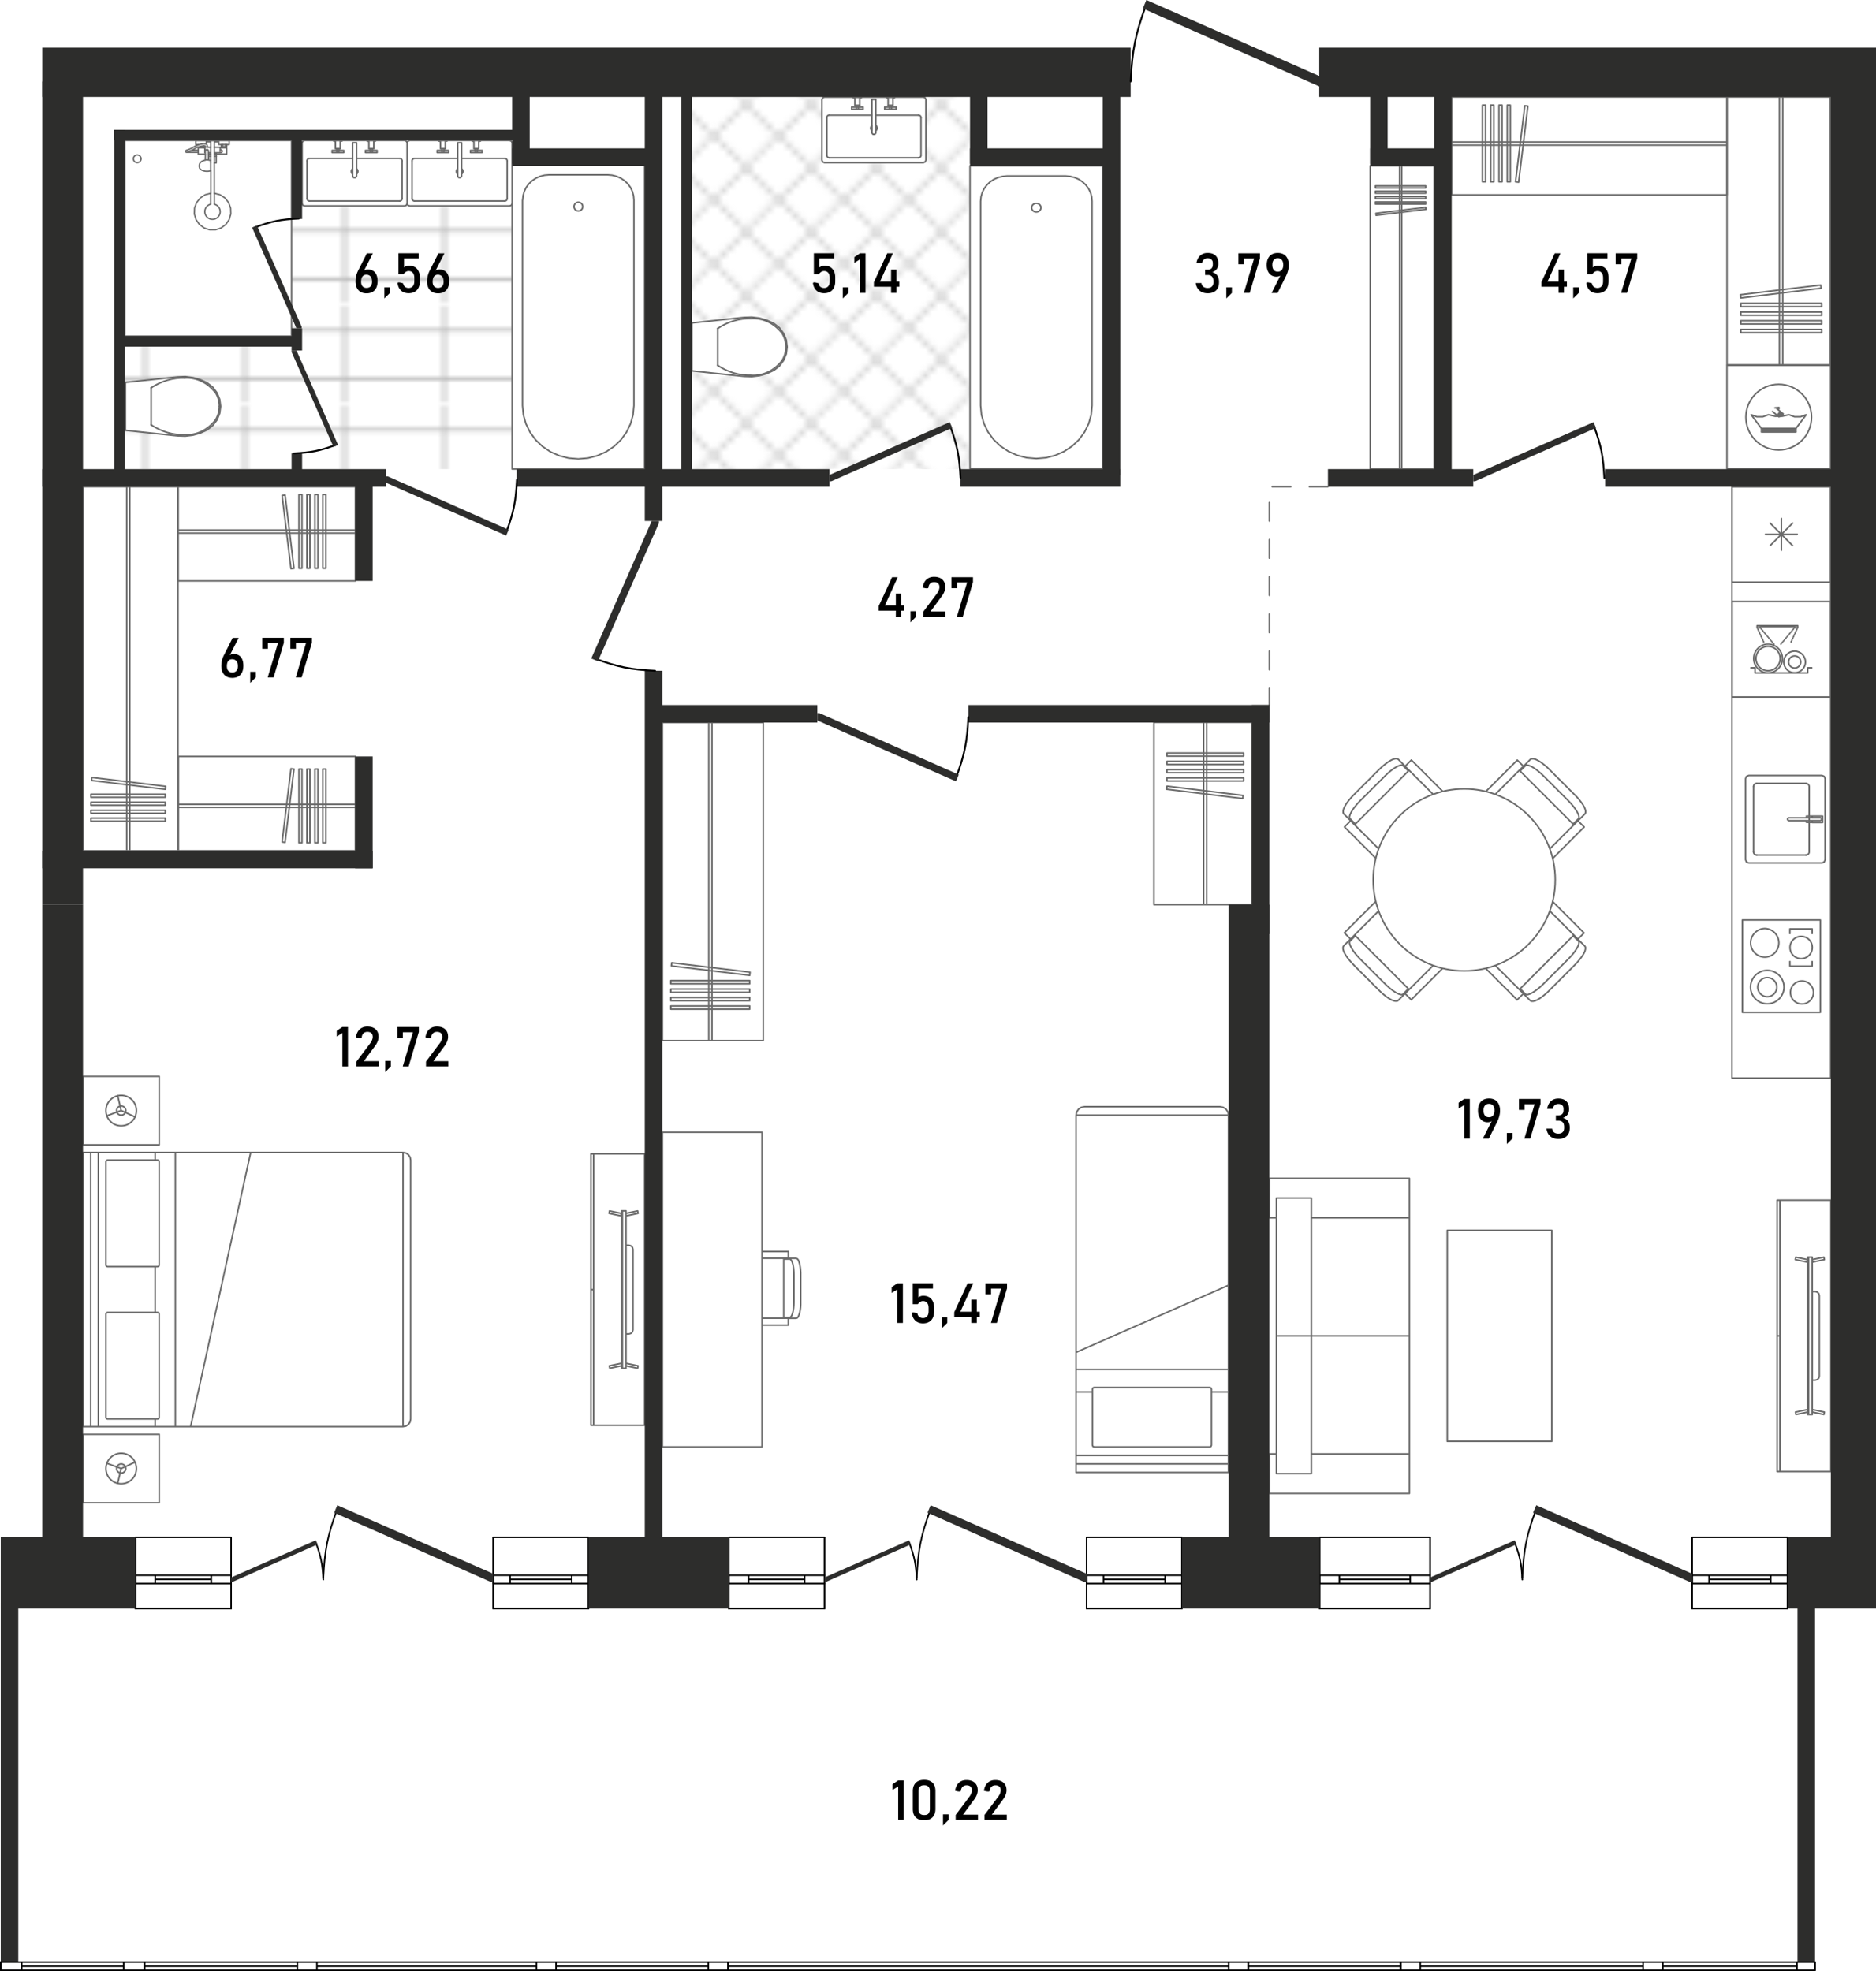 <svg xmlns="http://www.w3.org/2000/svg" viewBox="0 0 302.79 318.2"><defs><pattern id="_Новый_узор_2" width="22.92" height="23.17" x="0" y="0" patternTransform="matrix(.7 0 0 .67 -2906.79 -2587.68)" patternUnits="userSpaceOnUse"><g fill="none"><path d="M0 0h22.92v23.17H0z"/><path stroke="#b5b5b5" stroke-miterlimit="10" stroke-width=".25" d="M22.69 17.61v11.12H.23V17.61h22.46m.11-.11H.12v11.34H22.8V17.5ZM22.69 6.03v11.12H.23V6.03h22.46m.11-.11H.12v11.34H22.8V5.92ZM22.69-5.56V5.56H.23V-5.56h22.46m.11-.11H.12V5.67H22.8V-5.67Z"/></g></pattern><pattern id="_Новый_узор_4" width="9.82" height="9.82" x="0" y="0" patternTransform="matrix(1.05 0 0 1.03 -157.76 521.54)" patternUnits="userSpaceOnUse"><g fill="none"><path d="M0 0h9.82v9.82H0z"/><g fill-rule="evenodd" stroke-linecap="round" stroke-width=".25" clip-path="url(#clippath)"><path stroke="#e6e6e6" stroke-linejoin="round" d="m14.73 19.65-4.91-4.92 4.91-4.91 4.91 4.91-4.91 4.92zM4.91 19.65 0 14.73l4.91-4.91 4.91 4.91-4.91 4.92zM-4.91 19.65l-4.91-4.92 4.91-4.91L0 14.73l-4.91 4.92z"/><path stroke="#e6e6e6" stroke-linejoin="round" d="M14.73 9.82 9.82 4.91 14.73 0l4.91 4.91-4.91 4.91z"/><path stroke="#999" stroke-miterlimit="3" d="M4.91 9.82 0 4.91 4.91 0l4.91 4.91-4.91 4.91z"/><path stroke="#e6e6e6" stroke-linejoin="round" d="m-4.91 9.82-4.91-4.91L-4.91 0 0 4.91l-4.91 4.91zM14.73 0 9.82-4.91l4.91-4.91 4.91 4.91L14.73 0zM4.91 0 0-4.91l4.91-4.91 4.91 4.91L4.91 0zM-4.91 0l-4.91-4.91 4.91-4.91L0-4.91-4.91 0z"/></g></g></pattern><clipPath id="clippath"><path fill="none" d="M0 0h9.82v9.82H0z"/></clipPath></defs><g id="Flats"><path id="fl51" fill="#fff" d="M299.1 7.67H10.07v243.58H2.91v65.46H291.7v-57.08h7.4V7.67z"/></g><g id="Grid"><path fill="url(#_Новый_узор_2)" fill-rule="evenodd" d="M82.66 26.78v-4.11H20.14v53.05h83.93V26.78H82.66z"/><path fill="url(#_Новый_узор_4)" d="M156.56 26.78V15.65h-44.88v60.07h66.3V26.78h-21.42z"/></g><g id="Mebel"><g fill="none" stroke="#6a6a6a" stroke-linecap="round" stroke-linejoin="round" stroke-width=".25"><path d="M234.31 31.46V15.65m0 0h44.43m0 0v15.81m0 0h-44.43M278.74 23.43v-.5m0 0h-44.43m0 0v.5m0 0h44.43M239.27 16.98v12.37m0 0h.5m0 0V16.98m0 0h-.5M240.6 16.98v12.37m0 0h.5m0 0V16.98m0 0h-.5M241.94 16.98v12.37m0 0h.5m0 0V16.98m0 0h-.5M243.27 16.98v12.37m0 0h.5m0 0V16.98m0 0h-.5M246.1 17.07l-1.49 12.28m0 0 .5.06m0 0 1.49-12.28m0 0-.5-.06"/></g><g fill="none" stroke="#6a6a6a" stroke-linecap="round" stroke-linejoin="round" stroke-width=".25"><path d="M186.24 116.61h15.81m0 0v29.42m0 0h-15.81m0 0v-29.42M194.27 146.03h.5m0 0v-29.42m0 0h-.5m0 0v29.42M200.72 121.56h-12.37m0 0v.5m0 0h12.37m0 0v-.5M200.72 122.9h-12.37m0 0v.5m0 0h12.37m0 0v-.5M200.72 124.24h-12.37m0 0v.5m0 0h12.37m0 0v-.5M200.72 125.57h-12.37m0 0v.5m0 0h12.37m0 0v-.5M200.63 128.4l-12.28-1.49m0 0-.06.5m0 0 12.28 1.49m0 0 .06-.5"/></g><g fill="none" stroke="#6a6a6a" stroke-linecap="round" stroke-linejoin="round" stroke-width=".25"><path d="M278.74 58.9h16.68m0 0V15.65m0 0h-16.68m0 0V58.9M287.21 15.65h.53m0 0V58.9m0 0h-.53m0 0V15.65M294.02 53.7h-13.05m0 0v-.53m0 0h13.05m0 0v.53M294.02 52.3h-13.05m0 0v-.53m0 0h13.05m0 0v.53M294.02 50.9h-13.05m0 0v-.53m0 0h13.05m0 0v.53M294.02 49.5h-13.05m0 0v-.53m0 0h13.05m0 0v.53M293.93 46.53l-12.96 1.57m0 0-.06-.52m0 0 12.96-1.57m0 0 .06.52"/></g><g fill="none" stroke="#6a6a6a" stroke-linecap="round" stroke-linejoin="round" stroke-width=".25"><path d="M28.73 137.34H13.4m0 0V78.56m0 0h15.33m0 0v58.78M20.94 78.56h-.49m0 0v58.78m0 0h.49m0 0V78.56M14.68 132.56h12m0 0v-.49m0 0h-12m0 0v.49M14.68 131.28h12m0 0v-.49m0 0h-12m0 0v.49M14.68 129.99h12m0 0v-.48m0 0h-12m0 0v.48M14.68 128.7h12m0 0v-.49m0 0h-12m0 0v.49M14.77 125.98l11.91 1.44m0 0 .06-.48m0 0-11.91-1.44m0 0-.06.48"/></g><g fill="none" stroke="#6a6a6a" stroke-linecap="round" stroke-linejoin="round" stroke-width=".25"><path d="M231.48 26.78h-10.33m0 0v48.94m0 0h10.33m0 0V26.78M226.23 75.72h-.33m0 0V26.78m0 0h.33m0 0v48.94M222.01 30h8.09m0 0v.33m0 0h-8.09m0 0V30M222.01 30.86h8.09m0 0v.33m0 0h-8.09m0 0v-.33M222.01 31.73h8.09m0 0v.33m0 0h-8.09m0 0v-.33M222.01 32.6h8.09m0 0v.33m0 0h-8.09m0 0v-.33M222.07 34.44l8.03-.97m0 0 .04.32m0 0-8.03.97m0 0-.04-.32"/></g><g fill="none" stroke="#6a6a6a" stroke-linecap="round" stroke-linejoin="round" stroke-width=".25"><path d="M123.19 167.98h-16.28m0 0v-51.34m0 0h16.28m0 0v51.34M114.92 116.64h-.52m0 0v51.34m0 0h.52m0 0v-51.34M108.27 162.91H121m0 0v-.52m0 0h-12.73m0 0v.52M108.27 161.54H121m0 0v-.52m0 0h-12.73m0 0v.52M108.27 160.18H121m0 0v-.51m0 0h-12.73m0 0v.51M108.27 158.81H121m0 0v-.52m0 0h-12.73m0 0v.52M108.36 155.92l12.64 1.53m0 0 .06-.51m0 0-12.64-1.53m0 0-.06.51"/></g><g fill="none" stroke="#6a6a6a" stroke-linecap="round" stroke-linejoin="round" stroke-width=".25"><path d="M57.37 93.78V78.56m0 0H28.74m0 0v15.22m0 0h28.63M28.74 86.05v-.48m0 0h28.63m0 0v.48m0 0H28.74M52.6 79.83v11.91m0 0h-.49m0 0V79.83m0 0h.49M51.31 79.83v11.91m0 0h-.49m0 0V79.83m0 0h.49M50.02 79.83v11.91m0 0h-.48m0 0V79.83m0 0h.48M48.74 79.83v11.91m0 0h-.49m0 0V79.83m0 0h.49M46.01 79.92l1.44 11.83m0 0-.48.06m0 0-1.44-11.83m0 0 .48-.06"/></g><g fill="none" stroke="#6a6a6a" stroke-linecap="round" stroke-linejoin="round" stroke-width=".25"><path d="M57.37 122.11v15.22m0 0H28.79m0 0v-15.22m0 0h28.58M28.79 129.85v.48m0 0h28.58m0 0v-.48m0 0H28.79M52.6 136.06v-11.91m0 0h-.49m0 0v11.91m0 0h.49M51.31 136.06v-11.91m0 0h-.49m0 0v11.91m0 0h.49M50.02 136.06v-11.91m0 0h-.48m0 0v11.91m0 0h.48M48.74 136.06v-11.91m0 0h-.49m0 0v11.91m0 0h.49M46.01 135.98l1.44-11.83m0 0-.48-.06m0 0-1.44 11.83m0 0 .48.06"/></g><g fill="none" stroke="#6a6a6a" stroke-linecap="round" stroke-linejoin="round" stroke-width=".25"><path d="M292.39 67.34c0 2.93-2.37 5.3-5.3 5.3s-5.3-2.37-5.3-5.3 2.37-5.3 5.3-5.3 5.3 2.37 5.3 5.3ZM291.52 66.95l-.91.33m0 0h-.97m0 0-.91-.33m0 0-1.09.25m0 0h-1.12m0 0-1.09-.25m0 0-.91.33m0 0h-.97m0 0-.91-.33m0 0 1.65 2.2m0 0h5.58m0 0 1.65-2.2M289.88 69.35h-5.58m0 0v-.19m0 0h5.58m0 0v.19M289.88 69.74h-5.58m0 0v-.19m0 0h5.58m0 0v.19M286.47 65.84l.66-.06m0 0 .02.17m0 0-.35.03m0 0 1.02.84m0 0-.09.11m0 0-.47-.39m0 0-.05.06m0 0 .55.45m0 0-.09.11m0 0-.55-.45m0 0-.06.07m0 0 .44.37m0 0-.08.1m0 0-.44-.37m0 0-.06.07m0 0 .31.25m0 0-.09.1m0 0-1.05-.87M295.46 58.97h-16.73m0 0V75.7m0 0h16.73m0 0V58.97"/></g><g fill="none" stroke="#6a6a6a" stroke-linecap="round" stroke-linejoin="round" stroke-width=".25"><path d="M19.56 234.6c-1.36 0-2.46 1.1-2.46 2.46s1.1 2.46 2.46 2.46 2.46-1.1 2.46-2.46-1.1-2.46-2.46-2.46Z"/><path d="M19.56 236.32c-.41 0-.74.33-.74.74s.33.74.74.74.74-.33.74-.74-.33-.74-.74-.74ZM19.56 176.82c-1.36 0-2.46 1.1-2.46 2.46s1.1 2.46 2.46 2.46 2.46-1.1 2.46-2.46-1.1-2.46-2.46-2.46Z"/><path d="M19.56 178.54c-.41 0-.74.33-.74.74s.33.74.74.74.74-.33.74-.74-.33-.74-.74-.74ZM65.05 230.3v-44.26m0 0H15.87m0 0v44.26m0 0h49.18M66.28 229.07v-41.8m0 0-.09-.47m0 0-.27-.4m0 0-.4-.27m0 0-.47-.09m0 0v44.26m0 0 .47-.09m0 0 .4-.27m0 0 .27-.4m0 0 .09-.47M13.41 230.3v-44.26m0 0h2.46m0 0v44.26m0 0h-2.46M13.41 186.04v44.26m0 0h1.23m0 0v-44.26m0 0h-1.23M13.41 184.81v-11.06m0 0H25.7m0 0v11.06m0 0H13.41M13.41 231.53v11.06m0 0H25.7m0 0v-11.06m0 0H13.41M17.1 204.23v-16.72m0 0 .07-.17m0 0 .17-.07m0 0h8.11m0 0 .17.07m0 0 .07.17m0 0v16.72m0 0-.07.17m0 0-.17.07m0 0h-8.11m0 0-.17-.07m0 0-.07-.17M17.1 212.1v16.72m0 0 .07.17m0 0 .17.07m0 0h8.11m0 0 .17-.07m0 0 .07-.17m0 0V212.1m0 0-.07-.17m0 0-.17-.07m0 0h-8.11m0 0-.17.07m0 0-.07.17M25.04 230.3v-1.23M25.04 211.86v-7.38M25.04 187.27v-1.23M28.3 230.3v-44.26m0 0h12.16m0 0-9.7 44.26m0 0H28.3M19 239.45l.56-2.39m0 0 2.23-1.03m0 0-2.23 1.03m0 0-2.31-.85M19 176.88l.56 2.39m0 0 2.23 1.03m0 0-2.23-1.03m0 0-2.31.85"/></g><g fill="none" stroke="#6a6a6a" stroke-linecap="round" stroke-linejoin="round" stroke-width=".25"><path d="M95.38 230.08v-43.82m0 0h8.66m0 0v43.82m0 0h-8.66M95.81 230.08v-43.82M95.38 208.17h.43M95.38 230.08h.43M100.46 195.46h.58m0 0v25.41m0 0h-.58m0 0v-25.41M101.04 196.27l1.95-.41m0 0-.08-.39m0 0-1.87.39m0 0v.41M101.04 201.02h.48m0 0 .32.09m0 0 .24.24m0 0 .09.33m0 0v13m0 0-.09.32m0 0-.24.24m0 0-.32.09m0 0h-.48m0 0v-14.3M100.25 196.27l-1.95-.41m0 0 .08-.39m0 0 1.87.39m0 0v.41M101.04 220.07l1.95.41m0 0-.08.39m0 0-1.87-.39m0 0v-.41M100.29 220.07l-1.95.41m0 0 .08.39m0 0 1.87-.39m0 0v-.41M100.29 195.46h.17m0 0v25.41m0 0h-.17m0 0v-25.41"/></g><g fill="none" stroke="#6a6a6a" stroke-linecap="round" stroke-linejoin="round" stroke-width=".25"><path d="m254.11 128.25-3.99-3.99m0 0-.41-.4m0 0-.42-.36m0 0-.41-.32m0 0-.39-.27m0 0h-.02m0 0-.36-.21m0 0-.32-.14m0 0h-.02m0 0-.27-.07m0 0h-.03m0 0h-.21m0 0h-.03m0 0h-.03m0 0h-.03m0 .01-.15.08m0 0-.02.02m0 0h-.01m0 0-1.1 1.1m0 0-1-1m0 0-5.07 5.07m10.8 10.8 5.07-5.07m0 0-1-1m0 0 1.1-1.1m0 0h.01m0-.01.02-.02m0 0 .08-.15m0 0v-.03m.01 0v-.03m0 0v-.03m0 0v-.21m0 0v-.03m0 0-.07-.27m0 0v-.02m0 0-.14-.32m0 0-.21-.37m0 0v-.02m-.01 0-.27-.39m0 0-.32-.41m0 0-.36-.42m0 0-.4-.41M245.23 124.35l8.8 8.8M245.35 124.46l.87-.87M253.9 133.02l.88-.87M250.14 137.03l4.53-4.53M241.34 128.23l4.53-4.53M249.12 125.25l4 4M246.22 123.59c.34-.34 1.64.4 2.9 1.66M253.12 129.25c1.26 1.26 2 2.56 1.66 2.9M218.55 155.83l3.99 3.99m0 0 .41.4m0 0 .42.36m0 0 .41.32m0 0 .39.27m0 0h.02m0 .01.37.21m0 0 .32.14m0 0h.02m0 0 .27.07m0 0h.03m0 0h.21m0 0h.03m0 0h.03m0 0h.03m0-.01.15-.08m0 0 .02-.02m0 0h.01m0-.01 1.1-1.1m0 0 1 1m0 0 5.07-5.07m-10.8-10.8-5.07 5.07m0 0 1 1m0 0-1.1 1.1m0 0h0m0 .01-.02.02m0 0-.08.15m0 0v.03m-.01 0v.03m0 0v.03m0 0v.21m0 0v.03m0 0 .07.27m0 0v.02m0 0 .14.32m0 0 .21.36m0 0v.02m0 0 .27.39m0 0 .32.41m0 0 .36.42m0 0 .4.41M227.44 159.73l-8.8-8.8M227.32 159.61l-.87.87M218.76 151.05l-.87.87M222.52 147.05l-4.53 4.53M231.32 155.85l-4.53 4.53M223.55 158.82l-4-4M226.45 160.48c-.34.34-1.64-.4-2.9-1.66M219.55 154.82c-1.26-1.26-2-2.56-1.66-2.9M222.55 124.26l-3.99 3.99m0 0-.4.41m0 0-.36.42m0 0-.32.41m0 0-.27.39m0 0v.02m0 0-.21.37m0 0-.14.32m0 0v.02m0 0-.07.27m0 0v.03m0 0v.21m0 0v.03m0 0v.03m0 0v.03m.01 0 .08.15m0 0 .02.02m0 0h0m0 .01 1.1 1.1m0 0-1 1m0 0 5.07 5.07m10.8-10.8-5.07-5.07m0 0-1 1m0 0-1.1-1.1m0 0h0m0 0-.03-.02m0 0-.15-.08m0 0h-.03m0-.01h-.03m0 0h-.03m0 0h-.21m0 0h-.03m0 0-.27.07m0 0h-.02m0 0-.32.14m0 0-.37.21m0 0h-.01m0 0-.39.27m0 0-.41.32m0 0-.42.36m0 0-.41.4M218.64 133.14l8.8-8.8M218.76 133.02l-.87-.87M227.32 124.46l-.87-.87M231.32 128.23l-4.53-4.53M222.52 137.03l-4.53-4.53M219.55 129.25l4-4M217.89 132.15c-.34-.34.4-1.64 1.66-2.9M223.55 125.25c1.26-1.26 2.56-2 2.9-1.66M250.12 159.82l3.99-3.99m0 0 .4-.41m0 0 .36-.42m0 0 .32-.41m0 0 .27-.39m0 0v-.02m.01 0 .21-.36m0 0 .14-.32m0 0v-.02m0 0 .07-.27m0 0v-.03m0 0v-.21m0 0v-.03m0 0v-.03m0 0v-.03m-.01 0-.08-.15m0 0-.02-.02m0 0h-.01m0-.01-1.1-1.1m0 0 1-1m0 0-5.07-5.07m-10.8 10.8 5.07 5.07m0 0 1-1m0 0 1.1 1.1m0 0h.01m0 .01.02.02m0 0 .15.08m0 0h.03m0 .01h.03m0 0h.03m0 0h.21m0 0h.03m0 0 .27-.07m0 0h.03m0 0 .32-.14m0 0 .36-.21m0 0h.02m0-.01.39-.27m0 0 .41-.32m0 0 .42-.36m0 0 .41-.4M254.03 150.93l-8.8 8.8M253.9 151.05l.88.87M245.35 159.61l.87.87M241.34 155.85l4.53 4.53M250.14 147.05l4.53 4.53M253.12 154.82l-4 4M254.78 151.92c.34.34-.4 1.64-1.66 2.9M249.12 158.82c-1.26 1.26-2.56 2-2.9 1.66M251.02 142.04c0 8.11-6.58 14.69-14.69 14.69s-14.69-6.57-14.69-14.69 6.58-14.69 14.69-14.69 14.69 6.58 14.69 14.69Z"/></g><g fill="none" stroke="#6a6a6a" stroke-linecap="round" stroke-linejoin="round" stroke-width=".25"><path d="M129.24 210.16v-4.39m0 0v-.45m-.01 0-.03-.43m0 0-.05-.4m0 0-.07-.36m0 0h0m0-.01-.08-.32m0 0-.1-.26m0 0v-.02m0 0-.11-.19m0 0v-.02m-.01 0-.12-.12m0 0h-.02m0-.01h-.02m0-.01h-.02m0 0-.12-.04m0 0h-.02m0 0h-.01m0 0h-1.21m0 0v-1.1m0 0h-4.16m0 11.88h4.16m0 0v-1.1m0 0h1.21m0 0h.01m0 0h.02m0 0 .12-.04m0 0h.02m0 0h.02m0-.01h.02m0-.01.12-.12m0 0v-.02m.01 0 .11-.19m0 0v-.02m0 0 .1-.26m0 0 .09-.32m0 0h0m0-.01.07-.36m0 0 .05-.4m0 0 .03-.43m0 0v-.45M126.5 203.12v9.68M126.5 203.26l.96-.01M126.5 212.67h.96M123.06 212.8h4.15M123.06 203.12h4.15M128.14 205.76v4.4M127.46 203.26c.38 0 .68 1.12.68 2.51M128.14 210.16c0 1.39-.31 2.51-.69 2.51M122.99 182.78v50.79h-16.08v-50.79z"/></g><g fill="none" stroke="#6a6a6a" stroke-linecap="round" stroke-linejoin="round" stroke-width=".25"><path d="M173.67 180.02h24.6m0 0v54.93m0 0h-24.6m0 0v-54.93M175.05 178.65h21.85m0 0 .53.1m0 0 .45.3m0 0 .3.45m0 0 .1.53m0 0h-24.6m0 0 .1-.53m0 0 .3-.45m0 0 .45-.3m0 0 .53-.1M173.67 237.69h24.6m0 0v-2.75m0 0h-24.6m0 0v2.75M198.27 237.69h-24.6m0 0v-1.37m0 0h24.6m0 0v1.37M195.26 233.57h-18.67m0 0-.19-.08m0 0-.08-.19m0 0v-9.06m0 0 .08-.19m0 0 .19-.08m0 0h18.67m0 0 .19.08m0 0 .08.19m0 0v9.06m0 0-.08.19m0 0-.19.08M173.67 224.7h2.64M195.54 224.7h2.7M173.67 221.06h24.6m0 0v-13.58m0 0-24.6 10.83m0 0v2.75"/></g><g fill="none" stroke="#6a6a6a" stroke-linecap="round" stroke-linejoin="round" stroke-width=".25"><path d="M279.55 93.97V78.56m0 0h15.92m0 0v15.41m0 0h-15.92M290.08 86.26h-5.13M289.33 88.08l-3.63-3.63M287.52 88.83v-5.14M285.7 88.08l3.63-3.63"/></g><path fill="none" stroke="#6a6a6a" stroke-linecap="round" stroke-linejoin="round" stroke-width=".25" d="M281.74 138.79v-13.1m0 0 .15-.36m0 0 .36-.15m0 0h11.82m0 0 .36.15m0 0 .15.36m0 0v13.1m0 0-.15.36m0 0-.36.15m0 0h-11.82m0 0-.36-.15m0 0-.15-.36M283.02 137.51v-10.53M283.53 126.46h7.97M292.01 126.98v10.53M291.5 138.02h-7.97"/><path fill="#999" fill-rule="evenodd" d="M283.02 137.51v.07s-.07-.03-.07-.07.03-.07.07-.07.07.03.07.07-.03.07-.07.07v-.07Z"/><path fill="none" stroke="#6a6a6a" stroke-linecap="round" stroke-linejoin="round" stroke-width=".25" d="M283.53 126.46c-.28 0-.51.23-.51.51M292.01 126.98c0-.28-.23-.51-.51-.51M291.5 138.02c.28 0 .51-.23.51-.51M283.02 137.51c0 .28.23.51.51.51M288.73 132.47l-.16-.07m0 0-.07-.16m0 0 .07-.16m0 0 .16-.07m0 0h5.08m0 0 .16.07m0 0 .07.16m0 0-.07.16m0 0-.16.07m0 0h-5.08M292.5 132.76v-.28m0 0h1.31m0 0 .16-.07m0 0 .07-.16m0 0-.07-.16m0 0-.16-.07m0 0h-1.31m0 0v-.28m0 0h1.67m0 0v1.03m0 0h-1.67M291.57 132.75v-.27m0 0h.9m0 0v.27m0 0h-.9M291.57 131.74h.9m0 0v.27m0 0h-.9m0 0v-.27M279.55 78.56v95.47m0 0h15.92m0 0V78.56m0 0h-15.92"/><g fill="none" stroke="#6a6a6a" stroke-linecap="round" stroke-linejoin="round" stroke-width=".25"><path d="M281.22 163.41v-14.9m0 0h12.59m0 0v14.9m0 0h-12.59M288.89 155.96h3.6M292.49 155.96v-.74M288.89 155.96v-.74M288.89 149.95h3.6M292.49 150.69v-.74M288.89 150.69v-.74M290.84 162.07c1.03 0 1.86-.83 1.86-1.86s-.83-1.86-1.86-1.86-1.86.83-1.86 1.86.83 1.86 1.86 1.86ZM285.24 162.04c1.49 0 2.7-1.21 2.7-2.7s-1.21-2.7-2.7-2.7-2.7 1.21-2.7 2.7 1.21 2.7 2.7 2.7Z"/><path d="M285.24 160.89a1.54 1.54 0 1 0-.001-3.081 1.54 1.54 0 0 0 .001 3.081ZM290.71 154.75c.99 0 1.8-.8 1.8-1.8s-.8-1.8-1.8-1.8-1.8.81-1.8 1.8.8 1.8 1.8 1.8ZM284.87 154.51a2.311 2.311 0 0 0 0-4.62c-1.27 0-2.31 1.04-2.31 2.31s1.04 2.31 2.31 2.31Z"/></g><g fill="none" stroke="#6a6a6a" stroke-linecap="round" stroke-linejoin="round" stroke-width=".25"><path d="M283.05 106.3c0-1.28 1.04-2.32 2.32-2.32s2.32 1.04 2.32 2.32-1.04 2.32-2.32 2.32-2.32-1.04-2.32-2.32Z"/><path d="M283.41 106.3c0-1.08.88-1.96 1.96-1.96s1.96.88 1.96 1.96-.88 1.97-1.96 1.97-1.96-.88-1.96-1.97ZM287.9 106.86c0-.97.78-1.75 1.75-1.75s1.75.79 1.75 1.75-.78 1.75-1.75 1.75-1.75-.79-1.75-1.75Z"/><path d="M288.68 106.86c0-.54.44-.98.98-.98s.98.44.98.98-.44.98-.98.98-.98-.44-.98-.98ZM282.6 107.8h.66m0 0v.82m0 0h8.51m0 0v-.82m0 0h.65M283.6 101h6.55m0 0v.32m0 0h-.49m0 0v-.16m0 0h-5.57m0 0v.16m0 0h-.49m0 0V101M283.6 101.32l.03.07m.1.21.03.07m.1.21.03.07m.1.21.03.07m.1.21.03.07m.1.21.03.07m.1.21.03.07m.1.21.03.07m.1.21.03.07M290.15 101.32l-.03.07m-.1.21-.03.07m-.1.21-.03.07m-.1.21-.03.07m-.1.21-.03.07m-.1.21-.03.07m-.1.21-.03.07m-.1.21-.03.07m-.1.21-.03.07M283.6 101.32h.05m.08 0h.08m.08 0h.08m.08 0h.05m0 0 .03.04m.15.18.05.06m.15.18.05.06m.15.18.05.06m.15.18.05.06m.15.18.05.06m.15.18.05.06m.15.18.05.06m.15.18.05.06m.15.18.05.06m.15.18.05.06m.15.18.03.04M290.15 101.32h-.05m-.08 0h-.08m-.08 0h-.08m-.08 0h-.05m0 0-.03.04m-.15.18-.05.06m-.15.18-.05.06m-.15.18-.05.06m-.15.18-.05.06m-.15.18-.05.06m-.15.18-.05.06m-.15.18-.05.06m-.15.18-.05.06m-.15.18-.05.06m-.15.18-.05.06m-.15.18-.03.04M295.48 112.51V97.1m0 0h-15.92m0 0v15.41m0 0h15.92"/></g><g fill="none" stroke="#6a6a6a" stroke-linecap="round" stroke-linejoin="round" stroke-width=".25"><path d="M227.49 234.7v-19.06m0 0h-15.83m0 0v19.06m0 0h15.83M227.49 215.64v-19.06m0 0h-15.83m0 0v19.06m0 0h15.83M227.49 196.59v-6.38m0 0h-22.61m0 0v6.38m0 0h1.13m5.65 0h15.83M227.49 241.08v-6.38m0 0h-15.83m-5.65 0h-1.13m0 0v6.38m0 0h22.61M206.01 215.64h5.65m0 0v-22.25m0 0h-5.65m0 0v22.25M206.01 215.64h5.65m0 0v22.25m0 0h-5.65m0 0v-22.25"/></g><g fill="none" stroke="#6a6a6a" stroke-linecap="round" stroke-linejoin="round" stroke-width=".25"><path d="M286.84 237.55v-43.82m0 0h8.66m0 0v43.82m0 0h-8.66M287.28 237.55v-43.82M286.84 215.64h.44M286.84 237.55h.44M291.92 202.94h.58m0 0v25.41m0 0h-.58m0 0v-25.41M292.51 203.74l1.95-.41m0 0-.08-.39m0 0-1.87.39m0 0v.41M292.51 208.49h.48m0 0 .32.09m0 0 .24.24m0 0 .09.33m0 0v13m0 0-.09.32m0 0-.24.24m0 0-.32.09m0 0h-.48m0 0v-14.3M291.72 203.74l-1.95-.41m0 0 .08-.39m0 0 1.87.39m0 0v.41M292.51 227.54l1.95.41m0 0-.08.39m0 0-1.87-.39m0 0v-.41M291.75 227.54l-1.95.41m0 0 .08.39m0 0 1.87-.39m0 0v-.41M291.75 202.94h.17m0 0v25.41m0 0h-.17m0 0v-25.41"/></g><path fill="none" stroke="#6a6a6a" stroke-linecap="round" stroke-linejoin="round" stroke-width=".25" d="M233.59 198.61h16.87v34.06h-16.87z"/><g fill="#fff" stroke="#6a6a6a" stroke-linecap="round" stroke-linejoin="round" stroke-width=".25"><path d="M156.56 26.78h21.42v48.88h-21.42zM158.27 32.48l.07-.71m0 0 .19-.69m0 0 .32-.64m0 0 .43-.58m0 0 .53-.5m0 0 .61-.41m0 0 .68-.3m0 0 .72-.18m0 0 .74-.06m0 0h9.42m0 0 .74.06m0 0 .72.18m0 0 .68.3m0 0 .61.41m0 0 .53.5m0 0 .43.58m0 0 .32.64m0 0 .19.69m0 0 .06.71m0 0v32.99m0 0-.14 1.49m0 0-.41 1.44m0 0-.66 1.35m0 0-.9 1.22m0 0-1.11 1.05m0 0-1.28.85m0 0-1.42.63m0 0-1.51.39m0 0-1.56.13m0 0-1.56-.13m0 0-1.52-.39m0 0-1.42-.63m0 0-1.28-.85m0 0-1.11-1.05m0 0-.9-1.22m0 0-.66-1.35m0 0-.41-1.44m0 0-.14-1.49m0 0V32.48"/><path d="M167.26 32.82c.42 0 .75.31.75.7s-.34.7-.75.7-.75-.31-.75-.7.34-.7.75-.7Z"/></g><g fill="#fff" stroke="#6a6a6a" stroke-linecap="round" stroke-linejoin="round" stroke-width=".25"><path d="M82.66 26.57h21.38v49.15H82.66zM84.36 32.3l.07-.71m0 0 .19-.69m0 0 .31-.65m0 0 .43-.58m0 0 .53-.5m0 0 .61-.41m0 0 .68-.3m0 0 .72-.18m0 0 .74-.06m0 0h9.41m0 0 .74.06m0 0 .72.18m0 0 .68.3m0 0 .61.41m0 0 .53.5m0 0 .43.58m0 0 .31.65m0 0 .19.69m0 0 .06.71m0 0v33.18m0 0-.14 1.49m0 0-.41 1.45m0 0-.66 1.36m0 0-.9 1.23m0 0-1.11 1.06m0 0-1.28.86m0 0-1.42.63m0 0-1.51.39m0 0-1.56.13m0 0-1.56-.13m0 0-1.51-.39m0 0-1.42-.63m0 0-1.28-.86m0 0-1.11-1.06m0 0-.9-1.23m0 0-.66-1.36m0 0-.41-1.45m0 0-.14-1.49m0 0V32.3"/><path d="M93.35 32.64c.39 0 .7.32.7.71s-.31.71-.7.71-.7-.32-.7-.71.31-.71.7-.71Z"/></g><g fill="#fff" stroke="#6a6a6a" stroke-linecap="round" stroke-linejoin="round" stroke-width=".25"><path d="m35.61 65.6-.15 1.12-.43 1.06-.68.9-.9.71-1.12.52-1.2.34-1.23.15-1.24-.04-8.42-.89v-7.74l8.42-.89 1.24-.05 1.23.16 1.2.34 1.12.52.9.7.68.91.43 1.05.15 1.13zM24.4 62.6v2.99M24.4 65.59v3"/><path d="M35.41 65.59c0-.8-.23-1.58-.64-2.23M34.76 63.37c-1.25-1.61-3.08-2.48-4.96-2.36"/><path d="M29.8 61.01c-1.9-.05-3.77.5-5.4 1.59M24.4 68.59c1.64 1.09 3.51 1.65 5.4 1.59M29.8 70.18c1.88.12 3.71-.75 4.96-2.36M34.76 67.82c.41-.65.64-1.42.64-2.23"/></g><g fill="#fff" stroke="#6a6a6a" stroke-linecap="round" stroke-linejoin="round" stroke-width=".25"><path d="m127.05 56-.14 1.13-.44 1.05-.68.91-.89.7-1.13.52-1.2.34-1.23.15-1.24-.04-8.42-.89v-7.74l8.42-.89 1.24-.04 1.23.15 1.2.34 1.13.52.89.7.68.91.44 1.05.14 1.13zM115.84 53.01V56M115.84 56v2.99"/><path d="M126.85 56c0-.8-.23-1.58-.64-2.23M126.21 53.78c-1.25-1.61-3.08-2.48-4.96-2.36M121.25 51.42c-1.9-.05-3.77.5-5.4 1.59M115.84 58.99c1.64 1.09 3.51 1.65 5.4 1.59M121.25 60.59c1.88.12 3.71-.75 4.96-2.36M126.21 58.23c.41-.65.64-1.42.64-2.23"/></g><g fill="#fff" stroke="#6a6a6a" stroke-linecap="round" stroke-linejoin="round" stroke-width=".25"><path d="M149.44 16.07v9.79l-.11.27-.28.12h-16l-.28-.12-.11-.27v-9.79l.11-.28.28-.11h16l.28.11.11.28zM148.25 18.59h-6.89m-.63 0h-6.89M133.45 18.98v6.08M133.85 25.46h14.4M148.65 25.06v-6.08"/><path d="M133.45 18.98c0-.22.18-.4.4-.4M133.85 25.46c-.22 0-.4-.18-.4-.4M148.65 25.06c0 .22-.18.4-.4.4M148.25 18.59c.22 0 .4.18.4.4M141.37 20.25a.526.526 0 0 1 0 .84v-.85Zm-.63.85a.526.526 0 0 1 0-.84v.85ZM140.73 16.05h.63m0 0v5.42m0 0-.18.21m0 0h-.28m0 0-.18-.21m0 0v-5.42M143.34 17v-1.14m0 0h-.07m0 0v-.09m0 0h-.2m0 0v-.09m0 0h1.32m0 0v.09m0 0h-.2m0 0v.09m0 0h-.07m0 0V17m0 0h-.23m0 0v.29m0 0h.75m0 0v.34m0 0h-1.85m0 0v-.34m0 0h.75m0 0V17m0 0h-.22M138.76 17v-1.14m0 0h.07m0 0v-.09m0 0h.2m0 0v-.09m0 0h-1.32m0 0v.09m0 0h.2m0 0v.09m0 0h.07m0 0V17m0 0h.23m0 0v.29m0 0h-.75m0 0v.34m0 0h1.85m0 0v-.34m0 0h-.75m0 0V17m0 0h.22M143.91 17.29l-.06.05M143.56 17.29l.05.05M143.91 17h-.35M138.19 17.29l.06.05M138.54 17.29l-.05.05M138.19 17h.35M143.73 17.29c.1 0 .17.08.17.17s-.08.17-.17.17-.17-.08-.17-.17.08-.17.17-.17ZM138.37 17.29c.09 0 .17.08.17.17s-.08.17-.17.17-.17-.08-.17-.17.08-.17.17-.17Z"/></g><path fill="#fff" stroke="#6a6a6a" stroke-linecap="round" stroke-linejoin="round" stroke-width=".25" d="M20.14 22.67h26.92v31.59H20.14z"/><path fill="#fff" stroke="#6a6a6a" stroke-linecap="round" stroke-linejoin="round" stroke-width=".22" d="M22.15 25.01c-.34 0-.62.28-.62.62s.28.62.62.62.62-.28.62-.62-.28-.62-.62-.62Z"/><path fill="#f7d9d5" stroke="#6a6a6a" stroke-linecap="round" stroke-linejoin="round" stroke-width=".22" d="m34.6 31.2.92.24m0 0 .79.52m0 0 .59.74m0 0 .33.89m0 0 .03.95m0 0-.27.91m0 0-.54.78m0 0-.76.57m0 0-.9.3m0 0h-.95m0 0-.9-.3m0 0-.76-.57m0 0-.54-.78m0 0-.27-.91m0 0 .03-.95m0 0 .33-.89m0 0 .59-.74m0 0 .79-.52m0 0 .92-.24m0 0v-3.64m0 0-.3.07m0 0-.32.02m0 0-.32-.02m0 0-.3-.07m0 0-.26-.11m0 0-.2-.15m0 0-.12-.17m0 0-.04-.18m0 0v-.26m0 0v-.08m.01 0 .04-.18m0 0 .04-.07m0 0 .12-.16m0 0 .05-.05m0 0 .18-.13m0 0 .23-.1m0 0 .13-.03m0 0 .16-.04m0 0v-.45m.01 0v-.52m0 0H32m0 0v-.29m0 0h-1.89m0 0-.11-.04m0 0-.05-.1m0 0 .02-.11m0 0 .09-.07m0 0 .32-.1m0 0 .48-.21m0 0 .66-.38m0 0 .48-.17m0 0v-.08m0 0h-.4m0 0v-.65m0 0h1.69m0 0v.58m0 0 .04.03m0 0 .02.02m0 0 .02.03m0 0 .18.44m0 0h.46m0 0v-.89m0 0h-.7m0 0v-.2m0 0h1.99m0 0v.2m0 0h-.7m0 0v.89m0 0h.94m0 0v.1m0 0h.27m0 0v-.2m0 0h-.1m0 0v-.35m0 0h-.4m0 0v-.65m0 0H37m0 0v.65m0 0h-.4m0 0v.35m0 0h-.1m0 0v.2m0 0h.1m0 0v.99m0 0h-1.69m0 0v1.42m0 0h-.05m0 0h-.06m0 0h-.08m0 0h-.1m0 0h-.03m0 0v4.93M33.06 23.76h.14m0 0-.09-.22m0 0-.21-.03m0 0h0m0 0v.16m0 0h-.1m0 0v.2m0 0h.27m0 0v-.1M32.09 23.86v-.16m0 0-.44.16m0 0-.65.37m0 0-.03.02m0 0H32m0 0v-.38m0 0h.1M35.94 23.32v.34M36.39 23.32v.34M32.22 23.32h-.23M32.79 23.66h-.13M32.66 23.66h-.44M32.22 23.66h-.01M32.66 23.55v.11M32.22 23.66h0M32.09 23.86h.7M33.64 24.86H34M31.99 24.25v.32M33.68 25.23H34M30.16 24.56l-.05.01M32.88 23.18h.03M32.77 23.2l.11-.02M33.24 23.23l.03.01M33.27 23.24l.01.01M31.99 23.4l.3-.11M32.29 23.29l.48-.09M32.85 23.51l.04-.01M30.16 24.56l.33-.11M30.49 24.45l.48-.2M32.26 23.3h0M32.91 23.18l.33.05M34 26.21v-.01M34 25.86h0M33.06 24.12v-.08M33.06 23.96v-.07M33.06 24.04v-.08M33.2 23.76h.34M32.38 23.6l.47-.09M32.09 23.7l.29-.1"/><path fill="#f7d9d5" fill-rule="evenodd" d="M33.51 24.18h.07s-.03.07-.07.07-.07-.03-.07-.07.03-.07.07-.07.07.03.07.07h-.07Z"/><path fill="#f7d9d5" stroke="#6a6a6a" stroke-linecap="round" stroke-linejoin="round" stroke-width=".22" d="m33.45 24.15.06.03M33.38 24.14l.07.01M33.32 24.15l.06-.01M33.26 24.18l.06-.03"/><path fill="#f7d9d5" fill-rule="evenodd" d="M33.26 24.18h.07s-.03.07-.07.07-.07-.03-.07-.07.03-.07.07-.07.07.03.07.07h-.07Z"/><path fill="#f7d9d5" stroke="#6a6a6a" stroke-linecap="round" stroke-linejoin="round" stroke-width=".22" d="m33.16 25.82.22-.02M33.38 25.8l.23.02M33.11 25.83l.05-.01M33.82 25.87l.13.03M33.61 25.82l.21.05M33.14 24.29v.04M33.95 25.9l.05.03M33.66 25.83l-.02-.45M33.63 24.33v-.04M33.63 24.29l-.02-.04M33.61 24.25l-.03-.03M33.58 24.22l-.03-.03M33.55 24.19l-.04-.01M33.51 24.18h-.01M33.5 24.18l-.04-.01M33.46 24.17h-.15M33.31 24.17l-.05.01M33.26 24.18h0M33.26 24.18l-.04.01M33.22 24.19l-.03.03M33.19 24.22l-.03.03M33.16 24.25l-.02.04M33.64 25.38l-.01-1.05M33.13 24.86l.01-.53M33.06 24.66h.07M33.64 24.66H34M34.6 31.2v3.51M34 31.2v3.51M34.6 34.71H34M36.61 23.32h-.89M36.51 23.66h-.69M36.51 23.86h-.69M35.54 23.86v.8M33.06 24.66v-.8M34.6 23.76v2.51M34 27.56v-3.8M35.54 24.66h-.94M34.92 24.86h-.32M34.92 25.23h-.32M33.68 24.86v.98"/><path fill="#fff" stroke="#6a6a6a" stroke-linecap="round" stroke-linejoin="round" stroke-width=".22" d="M34 32.96a1.24 1.24 0 1 0 .59 0"/><path fill="#f7d9d5" stroke="#6a6a6a" stroke-linecap="round" stroke-linejoin="round" stroke-width=".22" d="M35.54 24.6c.11.06.24.03.3-.08s.02-.24-.08-.3a.217.217 0 0 0-.22 0"/><g fill="#fff" stroke="#6a6a6a" stroke-linecap="round" stroke-linejoin="round" stroke-width=".25"><path d="M82.66 23.07v9.78l-.12.28-.29.11H66.11l-.28-.11-.12-.28v-9.78l.12-.28.28-.12h16.14l.29.12.12.28zM81.46 25.57h-6.95m-.64 0h-6.95M66.51 25.97v6.08M66.91 32.45h14.55M81.86 32.05v-6.08"/><path d="M66.51 25.97c0-.22.18-.4.4-.4M66.91 32.45c-.22 0-.4-.18-.4-.4M81.86 32.05c0 .22-.18.4-.4.4M81.46 25.57c.22 0 .4.18.4.4M74.51 27.24a.526.526 0 0 1 0 .84v-.85Zm-.64.85a.526.526 0 0 1 0-.84v.85ZM73.87 23.04h.64m0 0v5.42m0 0-.18.21m0 0h-.28m0 0-.18-.21m0 0v-5.42M76.49 23.99v-1.14m0 0h-.07m0 0v-.09m0 0h-.2m0 0v-.09m0 0h1.33m0 0v.09m0 0h-.2m0 0v.09m0 0h-.07m0 0v1.14m0 0h-.23m0 0v.29m0 0h.76m0 0v.34m0 0h-1.87m0 0v-.34m0 0h.76m0 0v-.29m0 0h-.23M71.88 23.99v-1.14m0 0h.07m0 0v-.09m0 0h.2m0 0v-.09m0 0h-1.33m0 0v.09m0 0h.2m0 0v.09m0 0h.07m0 0v1.14m0 0h.23m0 0v.29m0 0h-.76m0 0v.34m0 0h1.87m0 0v-.34m0 0h-.76m0 0v-.29m0 0h.23M77.07 24.28l-.05.05M76.72 24.28l.05.05M77.07 23.99h-.35M71.3 24.28l.05.05M71.65 24.28l-.05.05M71.3 23.99h.35M76.89 24.28c.1 0 .17.08.17.17s-.08.17-.17.17-.17-.08-.17-.17.08-.17.17-.17ZM71.48 24.28c.1 0 .17.08.17.17s-.08.17-.17.17-.17-.08-.17-.17.08-.17.17-.17Z"/></g><g fill="#fff" stroke="#6a6a6a" stroke-linecap="round" stroke-linejoin="round" stroke-width=".25"><path d="M65.71 23.07v9.78l-.12.28-.29.11H49.16l-.28-.11-.12-.28v-9.78l.12-.28.28-.12H65.3l.29.12.12.28zM64.5 25.57h-6.95m-.64 0h-6.95M49.56 25.97v6.08M49.96 32.45H64.5M64.9 32.05v-6.08"/><path d="M49.56 25.97c0-.22.18-.4.4-.4M49.96 32.45c-.22 0-.4-.18-.4-.4M64.9 32.05c0 .22-.18.4-.4.4M64.5 25.57c.22 0 .4.18.4.4M57.55 27.24a.526.526 0 0 1 0 .84v-.85Zm-.64.85a.526.526 0 0 1 0-.84v.85ZM56.91 23.04h.64m0 0v5.42m0 0-.18.21m0 0h-.28m0 0-.18-.21m0 0v-5.42M59.54 23.99v-1.14m0 0h-.07m0 0v-.09m0 0h-.2m0 0v-.09m0 0h1.33m0 0v.09m0 0h-.2m0 0v.09m0 0h-.07m0 0v1.14m0 0h-.23m0 0v.29m0 0h.76m0 0v.34m0 0h-1.87m0 0v-.34m0 0h.76m0 0v-.29m0 0h-.23M54.92 23.99v-1.14m0 0h.07m0 0v-.09m0 0h.2m0 0v-.09m0 0h-1.33m0 0v.09m0 0h.2m0 0v.09m0 0h.07m0 0v1.14m0 0h.23m0 0v.29m0 0h-.76m0 0v.34m0 0h1.87m0 0v-.34m0 0h-.76m0 0v-.29m0 0h.23M60.11 24.28l-.05.05M59.77 24.28l.05.05M60.11 23.99h-.34M54.35 24.28l.05.05M54.7 24.28l-.05.05M54.35 23.99h.35M59.94 24.28c.1 0 .17.08.17.17s-.08.17-.17.17-.17-.08-.17-.17.08-.17.17-.17ZM54.52 24.28c.1 0 .17.08.17.17s-.08.17-.17.17-.17-.08-.17-.17.08-.17.17-.17Z"/></g><path fill="none" stroke="#6a6a6a" stroke-dasharray="0 0 3 3" stroke-linecap="round" stroke-linejoin="round" stroke-width=".25" d="M214.33 78.56h-9.45v35.25"/></g><g id="Walls_Inside" fill="#2d2d2c"><path d="M6.83 13.15h6.57v132.88H6.83zM259.08 78.56v-2.83h39.29v2.83zM214.33 78.56v-2.83h23.46v2.83zM155.03 78.56v-2.83h25.78v2.83zM156.29 116.64v-2.83h48.59v2.83zM105.22 116.64v-2.83h26.7v2.83zM83.4 78.56v-2.83h50.49v2.83z"/><path d="M109.98 11.63h1.7V76.9h-1.7zM18.44 20.97h1.7v55.94h-1.7z"/><path d="M18.44 22.66v-1.7H83.5v1.7z"/><path d="M47.06 21.82h1.7v13.52h-1.7zM47.06 52.99h1.7v3.59h-1.7zM19.54 55.96v-1.7h27.52v1.7zM47.06 73.18h1.7v3.59h-1.7z"/><path d="M6.83 78.56v-2.83h55.46v2.83zM6.83 140.17v-2.83h53.32v2.83zM231.48 14.78h2.83v61.93h-2.83zM202.05 113.81h2.83v36.97h-2.83zM221.14 14.78h2.83v11.67h-2.83z"/><path d="M221.14 26.78v-2.83h11.67v2.83zM177.98 14.78h2.83v61.93h-2.83zM156.56 14.78h2.83v11.67h-2.83z"/><path d="M156.56 26.78v-2.83h22.75v2.83zM104.07 14.78h2.83V84.1h-2.83zM57.32 77.28h2.83v16.5h-2.83zM57.32 122.11h2.83v18.06h-2.83zM104.07 108.28h2.83v140.74h-2.83zM82.66 14.78h2.83v11.67h-2.83z"/><path d="M82.66 26.78v-2.83h22.75v2.83zM290.12 258.69h2.83v58.04h-2.83zM.12 258.69h2.83v58.04H.12zM295.5 13.15h7.29v237.13h-7.29z"/></g><g id="Walls_Outside"><g fill="none" stroke="#000" stroke-linecap="round" stroke-linejoin="round"><path stroke-width=".22" d="M47.98 318.07v-1.34M89.75 318.07v-1.34"/><path stroke-width=".25" d="M89.75 316.73h-3.17M86.58 316.73v1.34M86.58 318.07h3.17M51.15 316.73h-3.17M47.98 316.73v1.34M47.98 318.07h3.17M49.57 318.07h1.58M51.15 318.07v-1.34M86.58 317.4H51.15M86.58 316.73H51.15M51.15 318.07h35.43M47.98 318.07h1.59M47.98 318.07h0"/><path stroke-width=".22" d="M89.75 318.07v-1.34M89.75 318.07v-1.34M47.98 318.07v-1.34M47.98 318.07v-1.34"/></g><g fill="none" stroke="#000" stroke-linecap="round" stroke-linejoin="round"><path stroke-width=".22" d="M114.32 318.07v-1.34M201.48 318.07v-1.34"/><path stroke-width=".25" d="M201.48 316.73h-3.17M198.31 316.73v1.34M198.31 318.07h3.17M117.49 316.73h-3.17M114.32 316.73v1.34M114.32 318.07h3.17M115.9 318.07h1.59M117.49 318.07v-1.34M198.31 317.4h-80.82M198.31 316.73h-80.82M117.49 318.07h80.82M114.32 318.07h1.58M114.32 318.07h0"/><path stroke-width=".22" d="M201.48 318.07v-1.34M201.48 318.07v-1.34M114.32 318.07v-1.34M114.32 318.07v-1.34"/></g><g fill="none" stroke="#000" stroke-linecap="round" stroke-linejoin="round"><path stroke-width=".22" d="M226.06 318.07v-1.34M268.37 318.07v-1.34"/><path stroke-width=".25" d="M268.37 316.73h-3.17M265.2 316.73v1.34M265.2 318.07h3.17M229.23 316.73h-3.17M226.06 316.73v1.34M226.06 318.07h3.17M227.64 318.07h1.59M229.23 318.07v-1.34M265.2 317.4h-35.97M265.2 316.73h-35.97M229.23 318.07h35.97M226.06 318.07h1.58M226.06 318.07h0"/><path stroke-width=".22" d="M268.37 318.07v-1.34M268.37 318.07v-1.34M226.06 318.07v-1.34M226.06 318.07v-1.34"/></g><g fill="none" stroke="#000" stroke-linecap="round" stroke-linejoin="round"><path stroke-width=".22" d="M290 318.07v-1.34"/><path stroke-width=".25" d="M292.96 316.73H290M290 316.73v1.34M290 318.07h2.96M291.48 318.07h1.48M292.96 318.07v-1.34M290 318.07h1.48M290 318.07h0"/><path stroke-width=".22" d="M290 318.07v-1.34M290 318.07v-1.34"/></g><g fill="none" stroke="#000" stroke-linecap="round" stroke-linejoin="round"><path stroke-width=".22" d="M.13 318.07v-1.34M23.33 318.07v-1.34"/><path stroke-width=".25" d="M23.33 316.73h-3.37M19.96 316.73v1.34M19.96 318.07h3.37M3.5 316.73H.12M.13 316.73v1.34M.13 318.07H3.5M1.81 318.07H3.5M3.5 318.07v-1.34M19.96 317.4H3.5M19.96 316.73H3.5M3.5 318.07h16.46M.13 318.07h1.68M.13 318.07h0"/><path stroke-width=".22" d="M23.33 318.07v-1.34M23.33 318.07v-1.34M.13 318.07v-1.34M.13 318.07v-1.34"/></g><g fill="none" stroke="#000" stroke-linecap="round" stroke-linejoin="round" stroke-width=".25"><path d="M47.98 317.4H23.41M47.98 316.73H23.41M23.41 318.07h24.57"/></g><g fill="none" stroke="#000" stroke-linecap="round" stroke-linejoin="round" stroke-width=".25"><path d="M114.32 317.4H89.75M114.32 316.73H89.75M89.75 318.07h24.57"/></g><g fill="none" stroke="#000" stroke-linecap="round" stroke-linejoin="round" stroke-width=".25"><path d="M226.06 317.4h-24.57M226.06 316.73h-24.57M201.49 318.07h24.57"/></g><g fill="none" stroke="#000" stroke-linecap="round" stroke-linejoin="round" stroke-width=".25"><path d="M290 317.4h-21.47M290 316.73h-21.47M268.53 318.07H290"/></g><g fill="none" stroke="#000" stroke-linecap="round" stroke-linejoin="round"><path stroke-width=".22" d="M79.61 255.73v-7.57M79.61 259.65v-4.03M79.61 255.62v-1.34M94.99 254.39v-6.23M94.99 259.65v-4.03M94.99 255.62v-1.34"/><path stroke-width=".25" d="M94.99 259.65H79.61M94.99 248.16H79.61M94.99 254.28h-2.71M92.28 254.28v1.34M92.28 255.62H95M82.33 254.28h-2.72M79.61 254.28v1.34M79.61 255.62h2.72M80.97 255.62h1.36M82.33 255.62v-1.34M92.28 254.95h-9.95M92.28 254.28h-9.95M82.33 255.62h9.95M79.61 255.62h1.36M79.61 255.62h.01"/><path stroke-width=".22" d="M94.99 255.62v-1.34M94.99 255.62v-1.34M94.99 259.65v-4.03M94.99 254.39v-6.23M79.61 255.62v-1.34M79.61 255.62v-1.34M79.61 259.65v-4.03M79.61 255.73v-7.57M94.99 259.65v-11.49"/></g><g fill="none" stroke="#000" stroke-linecap="round" stroke-linejoin="round"><path stroke-width=".22" d="M21.86 255.73v-7.57M21.86 259.65v-4.03M21.86 255.62v-1.34M37.3 254.39v-6.23M37.3 259.65v-4.03M37.3 255.62v-1.34"/><path stroke-width=".25" d="M37.3 259.65H21.86M37.3 248.16H21.86M37.3 254.28h-3.2M34.1 254.28v1.34M34.1 255.62h3.2M25.05 254.28h-3.19M21.86 254.28v1.34M21.86 255.62h3.19M23.46 255.62h1.59M25.05 255.62v-1.34M34.1 254.95h-9.05M34.1 254.28h-9.05M25.05 255.62h9.05M21.86 255.62h1.6M21.86 255.62h0"/><path stroke-width=".22" d="M37.3 255.62v-1.34M37.3 255.62v-1.34M37.3 259.65v-4.03M37.3 254.39v-6.23M21.86 255.62v-1.34M21.86 255.62v-1.34M21.86 259.65v-4.03M21.86 255.73v-7.57M37.3 259.65v-11.49"/></g><path fill="none" stroke="#000" stroke-linecap="round" stroke-linejoin="round" stroke-width=".25" d="M50.98 249.02c.85 2.31 1.08 3.5 1.2 5.97"/><path fill="#2d2d2c" fill-rule="evenodd" d="m50.97 248.64.28.66-13.74 6.07h-.21v-.72l13.67-6.01z"/><path fill="none" stroke="#000" stroke-linecap="round" stroke-linejoin="round" stroke-width=".25" d="M54.41 243.67c-1.56 4.26-1.99 6.45-2.22 10.99"/><path fill="#2d2d2c" fill-rule="evenodd" d="m54.44 242.98-.51 1.21 25.29 11.18h.39l.01-1.32-25.18-11.07z"/><g fill="none" stroke="#000" stroke-linecap="round" stroke-linejoin="round"><path stroke-width=".22" d="M175.39 255.73v-7.57M175.39 259.65v-4.03M175.39 255.62v-1.34M190.77 254.39v-6.23M190.77 259.65v-4.03M190.77 255.62v-1.34"/><path stroke-width=".25" d="M190.77 259.65h-15.38M190.77 248.16h-15.38M190.77 254.28h-2.72M188.05 254.28v1.34M188.05 255.62h2.72M178.11 254.28h-2.72M175.39 254.28v1.34M175.39 255.62h2.72M176.75 255.62h1.36M178.11 255.62v-1.34M188.05 254.95h-9.94M188.05 254.28h-9.94M178.11 255.62h9.94M175.39 255.62h1.36M175.39 255.62h0"/><path stroke-width=".22" d="M190.77 255.62v-1.34M190.77 255.62v-1.34M190.77 259.65v-4.03M190.77 254.39v-6.23M175.39 255.62v-1.34M175.39 255.62v-1.34M175.39 259.65v-4.03M175.39 255.73v-7.57M190.77 259.65v-11.49"/></g><g fill="none" stroke="#000" stroke-linecap="round" stroke-linejoin="round"><path stroke-width=".22" d="M117.63 255.73v-7.57M117.63 259.65v-4.03M117.63 255.62v-1.34M133.07 254.39v-6.23M133.07 259.65v-4.03M133.07 255.62v-1.34"/><path stroke-width=".25" d="M133.07 259.65h-15.44M133.07 248.16h-15.44M133.07 254.28h-3.2M129.87 254.28v1.34M129.87 255.62h3.2M120.82 254.28h-3.19M117.63 254.28v1.34M117.63 255.62h3.2M119.23 255.62h1.59M120.82 255.62v-1.34M129.87 254.95h-9.05M129.87 254.28h-9.05M120.82 255.62h9.05M117.63 255.62h1.6M117.63 255.62h0"/><path stroke-width=".22" d="M133.07 255.62v-1.34M133.07 255.62v-1.34M133.07 259.65v-4.03M133.07 254.39v-6.23M117.63 255.62v-1.34M117.63 255.62v-1.34M117.63 259.65v-4.03M117.63 255.73v-7.57M133.07 259.65v-11.49"/></g><path fill="none" stroke="#000" stroke-linecap="round" stroke-linejoin="round" stroke-width=".25" d="M146.76 249.02c.85 2.31 1.08 3.5 1.2 5.97"/><path fill="#2d2d2c" fill-rule="evenodd" d="m146.74 248.64.28.66-13.74 6.07h-.21v-.72l13.67-6.01z"/><path fill="none" stroke="#000" stroke-linecap="round" stroke-linejoin="round" stroke-width=".25" d="M150.18 243.67c-1.56 4.26-1.99 6.45-2.22 10.99"/><path fill="#2d2d2c" fill-rule="evenodd" d="m150.21 242.98-.51 1.21 25.3 11.18h.39v-1.32l-25.18-11.07z"/><g fill="none" stroke="#000" stroke-linecap="round" stroke-linejoin="round"><path stroke-width=".22" d="M273.13 255.73v-7.57M273.13 259.65v-4.03M273.13 255.62v-1.34M288.51 254.39v-6.23M288.51 259.65v-4.03M288.51 255.62v-1.34"/><path stroke-width=".25" d="M288.51 259.65h-15.38M288.51 248.16h-15.38M288.51 254.28h-2.72M285.79 254.28v1.34M285.79 255.62h2.72M275.85 254.28h-2.72M273.13 254.28v1.34M273.13 255.62h2.72M274.49 255.62h1.36M275.85 255.62v-1.34M285.79 254.95h-9.94M285.79 254.28h-9.94M275.85 255.62h9.94M273.13 255.62h1.36M273.13 255.62h0"/><path stroke-width=".22" d="M288.51 255.62v-1.34M288.51 255.62v-1.34M288.51 259.65v-4.03M288.51 254.39v-6.23M273.13 255.62v-1.34M273.13 255.62v-1.34M273.13 259.65v-4.03M273.13 255.73v-7.57M288.51 259.65v-11.49"/></g><g fill="none" stroke="#000" stroke-linecap="round" stroke-linejoin="round"><path stroke-width=".22" d="M212.98 255.73v-7.57M212.98 259.65v-4.03M212.98 255.62v-1.34M230.81 254.39v-6.23M230.81 259.65v-4.03M230.81 255.62v-1.34"/><path stroke-width=".25" d="M230.81 259.65h-17.83M230.81 248.16h-17.83M230.81 254.28h-3.2M227.61 254.28v1.34M227.61 255.62h3.2M216.17 254.28h-3.19M212.98 254.28v1.34M212.98 255.62h3.19M214.57 255.62h1.6M216.17 255.62v-1.34M227.61 254.95h-11.44M227.61 254.28h-11.44M216.17 255.62h11.44M212.98 255.62h1.59M212.98 255.62h0"/><path stroke-width=".22" d="M230.81 255.62v-1.34M230.81 255.62v-1.34M230.81 259.65v-4.03M230.81 254.39v-6.23M212.98 255.62v-1.34M212.98 255.62v-1.34M212.98 259.65v-4.03M212.98 255.73v-7.57M230.81 259.65v-11.49"/></g><path fill="none" stroke="#000" stroke-linecap="round" stroke-linejoin="round" stroke-width=".25" d="M244.5 249.02c.85 2.31 1.08 3.5 1.2 5.97"/><path fill="#2d2d2c" fill-rule="evenodd" d="m244.48 248.64.28.66-13.74 6.07h-.21v-.72l13.67-6.01z"/><path fill="none" stroke="#000" stroke-linecap="round" stroke-linejoin="round" stroke-width=".25" d="M247.92 243.67c-1.56 4.26-1.99 6.45-2.22 10.99"/><path fill="#2d2d2c" fill-rule="evenodd" d="m247.96 242.98-.52 1.21 25.3 11.18h.39v-1.32l-25.17-11.07zM21.86 259.65v-11.48l-21.74-.01v11.49h21.74zM117.63 259.65v-11.48L95 248.16v11.49h22.63zM212.98 259.65v-11.48l-22.21-.01v11.49h22.21zM302.79 259.65v-11.48l-14.28-.01v11.49h14.28z"/><path fill="#2d2d2c" d="M198.31 146.03h6.57v106.43h-6.57zM6.83 146.03h6.57v106.43H6.83zM6.83 7.69h175.66v7.96H6.83zM212.93 7.69h89.86v7.96h-89.86z"/></g><g id="Doors"><path fill="none" stroke="#000" stroke-linecap="round" stroke-linejoin="round" stroke-width=".29" d="M257.23 68.67c1.2 3.28 1.53 4.97 1.71 8.47"/><path fill="#2d2d2c" fill-rule="evenodd" d="m257.2 68.14.4.93-19.51 8.62h-.3v-1.02l19.41-8.53z"/><path fill="none" stroke="#000" stroke-linecap="round" stroke-linejoin="round" stroke-width=".29" d="M153.32 68.67c1.2 3.28 1.53 4.97 1.71 8.47"/><path fill="#2d2d2c" fill-rule="evenodd" d="m153.29 68.14.4.93-19.51 8.62h-.3v-1.02l19.41-8.53z"/><path fill="none" stroke="#000" stroke-linecap="round" stroke-linejoin="round" stroke-width=".29" d="M41.13 36.71c2.75-1.01 4.16-1.29 7.1-1.43"/><path fill="#2d2d2c" fill-rule="evenodd" d="m40.69 36.73.78-.33 7.22 16.34v.25h-.85l-7.15-16.26z"/><path fill="none" stroke="#000" stroke-linecap="round" stroke-linejoin="round" stroke-width=".29" d="M54.14 71.84c-2.58.95-3.9 1.2-6.65 1.34"/><path fill="#2d2d2c" fill-rule="evenodd" d="m54.56 71.82-.74.31-6.76-15.31v-.23h.8l6.7 15.23z"/><path fill="none" stroke="#000" stroke-linecap="round" stroke-linejoin="round" stroke-width=".29" d="M81.72 85.92c1.2-3.28 1.53-4.97 1.71-8.47"/><path fill="#2d2d2c" fill-rule="evenodd" d="m81.7 86.46.39-.94-19.5-8.62h-.3v1.02l19.41 8.54z"/><path fill="none" stroke="#000" stroke-linecap="round" stroke-linejoin="round" stroke-width=".29" d="M96.04 106.32c3.76 1.38 5.68 1.76 9.69 1.96"/><path fill="#2d2d2c" fill-rule="evenodd" d="m95.43 106.29 1.07.46 9.86-22.31v-.34h-1.17l-9.76 22.19z"/><path fill="none" stroke="#000" stroke-linecap="round" stroke-linejoin="round" stroke-width=".29" d="M154.32 125.52c1.39-3.78 1.77-5.73 1.97-9.76"/><path fill="#2d2d2c" fill-rule="evenodd" d="m154.29 126.13.46-1.08-22.48-9.93h-.34v1.18l22.36 9.83z"/><path fill="none" stroke="#000" stroke-linecap="round" stroke-linejoin="round" stroke-width=".29" d="M184.99.78c-1.76 4.8-2.24 7.26-2.5 12.37"/><path fill="#2d2d2c" fill-rule="evenodd" d="m185.03 0-.58 1.37 28.48 12.58h.44v-1.49L185.03 0z"/></g><g id="Sizes"><path d="M237.23 183.79h-.9v-5.41l-.91.56v-.93l.91-.61h.9v6.39ZM240.94 180.61v.16c-.08.13-.19.23-.34.3-.15.06-.32.09-.52.09-.3 0-.57-.08-.8-.23s-.41-.37-.54-.66c-.13-.28-.19-.61-.19-.98 0-.42.07-.77.21-1.06.14-.29.34-.52.61-.67.27-.15.59-.23.96-.23s.7.08.96.23.47.38.61.68c.14.3.21.65.21 1.07 0 .23-.03.48-.09.74s-.14.52-.25.77c-.02.04-.04.08-.05.12l-.06.12-1.36 2.74h-.97l1.61-3.17Zm.04-.55c.15-.19.23-.46.23-.8s-.08-.6-.23-.79c-.15-.18-.37-.28-.65-.28s-.5.09-.66.28c-.15.18-.23.45-.23.79 0 .35.08.62.23.81.15.19.37.28.66.28s.5-.1.65-.29ZM243.21 182.89h.9v.9l-.9.89v-1.78ZM248.64 178.2l-1.65 5.59h-.95l1.65-5.54h-1.63v.92h-.9v-1.77h3.48v.8ZM250.58 183.66c-.27-.13-.49-.32-.66-.57a1.97 1.97 0 0 1-.31-.89h.91c.03.18.08.33.17.45s.2.2.34.26.3.09.49.09c.3 0 .53-.08.69-.24s.25-.38.25-.67v-.19c0-.32-.08-.57-.23-.74-.16-.17-.38-.26-.66-.26h-.45v-.85h.45c.25 0 .44-.08.58-.22s.21-.36.21-.63v-.2c0-.25-.07-.45-.22-.58-.15-.14-.35-.21-.62-.21-.15 0-.29.03-.41.08-.12.06-.22.15-.31.26-.08.12-.14.27-.18.45h-.91c.06-.35.17-.65.33-.9s.37-.44.62-.57.54-.19.86-.19c.55 0 .98.14 1.28.43s.45.7.45 1.23v.11c0 .32-.09.6-.26.83s-.42.41-.73.52c.35.08.62.25.81.51.19.27.29.61.29 1.02v.11c0 .37-.07.69-.22.95s-.35.46-.63.6c-.27.14-.6.21-.99.21-.36 0-.67-.07-.94-.2ZM145.87 293.79h-.9v-5.41l-.91.56v-.93l.91-.61h.9v6.39ZM147.79 293.37c-.31-.32-.46-.76-.46-1.34v-2.9c0-.57.16-1.02.47-1.34.31-.32.76-.48 1.36-.48s1.05.16 1.36.47c.31.32.46.76.46 1.34v2.9c0 .57-.16 1.02-.47 1.34-.31.32-.76.48-1.36.48s-1.05-.16-1.36-.48Zm2.06-.62c.15-.17.23-.4.23-.71v-2.9c0-.31-.07-.55-.22-.71-.15-.17-.38-.25-.7-.25s-.55.08-.7.25c-.15.17-.22.4-.22.71v2.9c0 .31.08.55.23.71.15.17.38.25.7.25s.55-.08.7-.25ZM152.2 292.89h.9v.9l-.9.89v-1.78ZM154.23 293.01l2.23-2.97c.13-.17.23-.35.3-.53.07-.18.11-.35.11-.51 0-.26-.07-.46-.22-.6s-.36-.21-.64-.21c-.26 0-.47.08-.63.23-.16.15-.26.37-.29.65s-.93 0-.93 0c.05-.37.16-.68.32-.94.16-.26.37-.46.63-.59.26-.14.55-.2.89-.2.38 0 .71.07.98.2s.47.32.62.57.21.55.21.9c0 .23-.05.47-.14.71s-.22.48-.39.71l-1.85 2.51h2.42v.85h-3.6v-.78ZM158.88 293.01l2.23-2.97c.13-.17.23-.35.3-.53.07-.18.11-.35.11-.51 0-.26-.07-.46-.22-.6s-.36-.21-.64-.21c-.26 0-.47.08-.63.23-.16.15-.26.37-.29.65s-.93 0-.93 0c.05-.37.16-.68.32-.94.16-.26.37-.46.63-.59.26-.14.55-.2.89-.2.38 0 .71.07.98.2s.47.32.62.57.21.55.21.9c0 .23-.05.47-.14.71s-.22.48-.39.71l-1.85 2.51h2.42v.85h-3.6v-.78ZM248.8 45.52l2.14-4.63h.92l-2.09 4.57h3.13v.83h-4.11v-.78Zm2.76-2h.87v3.76h-.87v-3.76ZM253.92 46.39h.9v.9l-.9.89V46.4ZM256.97 47.16a1.61 1.61 0 0 1-.61-.55c-.16-.24-.26-.53-.31-.87s.9 0 .9 0c.03.24.13.42.28.55.16.13.36.2.61.2.29 0 .51-.1.67-.29.16-.19.23-.46.23-.81v-.54c0-.35-.08-.61-.23-.81-.16-.19-.38-.29-.67-.29-.16 0-.3.04-.45.13s-.27.21-.38.37h-.82v-3.37h3.26v.85h-2.36v1.44c.11-.09.24-.16.37-.21s.28-.08.42-.08c.37 0 .68.08.95.23.26.15.46.38.6.67.14.29.2.65.2 1.06v.54c0 .41-.07.77-.21 1.06s-.35.52-.62.67c-.27.15-.59.23-.97.23-.32 0-.61-.06-.86-.19ZM264.25 41.69l-1.65 5.59h-.95l1.65-5.54h-1.63v.92h-.9v-1.77h3.48v.8ZM193.97 47.15c-.27-.13-.49-.32-.66-.57a1.97 1.97 0 0 1-.31-.89h.91c.03.18.08.33.17.45s.2.2.34.26.3.09.49.09c.3 0 .53-.08.69-.24s.25-.38.25-.67v-.19c0-.32-.08-.57-.23-.74-.16-.17-.38-.26-.66-.26h-.45v-.85h.45c.25 0 .44-.08.58-.22s.21-.36.21-.63v-.2c0-.25-.07-.45-.22-.58-.15-.14-.35-.21-.62-.21-.15 0-.29.03-.41.08-.12.06-.22.15-.31.26-.08.12-.14.27-.18.45h-.91c.06-.35.17-.65.33-.9s.37-.44.62-.57.53-.19.86-.19c.55 0 .98.14 1.28.43s.45.7.45 1.23v.11c0 .32-.09.6-.26.83s-.42.41-.73.52c.35.08.62.25.81.51.19.27.29.61.29 1.02v.11c0 .37-.07.69-.21.95s-.35.46-.63.6c-.27.14-.6.21-.99.21-.36 0-.67-.07-.95-.2ZM197.93 46.39h.9v.9l-.9.89V46.4ZM203.36 41.69l-1.65 5.59h-.95l1.65-5.54h-1.63v.92h-.9v-1.77h3.48v.8ZM206.85 44.11v.16c-.08.13-.19.23-.34.3-.15.06-.32.09-.53.09-.3 0-.57-.08-.8-.23s-.41-.37-.54-.66c-.13-.28-.19-.61-.19-.98 0-.42.07-.77.21-1.06.14-.29.34-.52.61-.67.27-.15.59-.23.96-.23s.7.08.96.23.47.38.61.68c.14.3.21.65.21 1.07 0 .23-.03.48-.09.74s-.14.52-.25.77c-.02.04-.04.08-.05.12l-.06.12-1.36 2.74h-.97l1.61-3.17Zm.04-.55c.15-.19.23-.46.23-.8s-.08-.6-.23-.79c-.15-.18-.37-.28-.65-.28s-.5.09-.66.28c-.15.18-.23.45-.23.79 0 .35.08.62.23.81.15.19.37.28.66.28s.5-.1.65-.29ZM132.14 47.16a1.61 1.61 0 0 1-.61-.55c-.16-.24-.26-.53-.31-.87s.9 0 .9 0c.03.24.13.42.28.55.16.13.36.2.61.2.29 0 .51-.1.67-.29.16-.19.24-.46.24-.81v-.54c0-.35-.08-.61-.24-.81-.16-.19-.38-.29-.67-.29-.16 0-.3.04-.45.13s-.27.21-.38.37h-.82v-3.37h3.26v.85h-2.36v1.44c.11-.09.24-.16.37-.21s.28-.08.42-.08c.37 0 .68.08.95.23.26.15.46.38.6.67.14.29.21.65.21 1.06v.54c0 .41-.07.77-.21 1.06s-.35.52-.62.67c-.27.15-.59.23-.97.23-.32 0-.61-.06-.86-.19ZM136.03 46.39h.9v.9l-.9.89V46.4ZM139.7 47.28h-.9v-5.41l-.91.56v-.93l.91-.61h.9v6.39ZM141.06 45.52l2.14-4.63h.92l-2.09 4.57h3.13v.83h-4.11v-.78Zm2.76-2h.87v3.76h-.87v-3.76ZM58.2 47.12c-.27-.15-.47-.37-.61-.66-.14-.29-.21-.64-.21-1.04a3.99 3.99 0 0 1 .32-1.52c.02-.04.04-.09.06-.13l.06-.12 1.39-2.75h.97l-1.63 3.19v-.16c.08-.14.18-.25.33-.32s.3-.11.49-.11c.33 0 .62.08.85.22s.42.37.54.65c.12.29.18.63.18 1.03 0 .42-.07.77-.21 1.06-.14.29-.34.52-.61.67-.27.15-.59.23-.96.23s-.7-.08-.96-.23Zm1.62-.9c.15-.18.23-.43.23-.75 0-.36-.08-.64-.24-.83-.16-.19-.39-.29-.69-.29-.27 0-.47.1-.62.29s-.22.47-.22.83c0 .33.08.58.23.75.15.17.37.26.65.26s.5-.09.66-.26ZM62.04 46.39h.9v.9l-.9.89V46.4ZM65.09 47.16a1.61 1.61 0 0 1-.61-.55c-.16-.24-.26-.53-.31-.87s.9 0 .9 0c.03.24.13.42.28.55.16.13.36.2.61.2.29 0 .51-.1.67-.29.16-.19.24-.46.24-.81v-.54c0-.35-.08-.61-.24-.81-.16-.19-.38-.29-.67-.29-.16 0-.3.04-.45.13s-.27.21-.38.37h-.82v-3.37h3.26v.85h-2.36v1.44c.11-.09.24-.16.37-.21s.28-.08.42-.08c.37 0 .68.08.95.23.26.15.46.38.6.67.14.29.21.65.21 1.06v.54c0 .41-.07.77-.21 1.06s-.35.52-.62.67c-.27.15-.59.23-.97.23-.32 0-.61-.06-.86-.19ZM69.75 47.12c-.27-.15-.47-.37-.61-.66-.14-.29-.21-.64-.21-1.04a3.99 3.99 0 0 1 .32-1.52c.02-.04.04-.09.06-.13l.06-.12 1.39-2.75h.97l-1.63 3.19v-.16c.08-.14.18-.25.33-.32s.3-.11.49-.11c.33 0 .62.08.85.22s.42.37.54.65c.12.29.18.63.18 1.03 0 .42-.07.77-.21 1.06-.14.29-.34.52-.61.67-.27.15-.59.23-.96.23s-.7-.08-.96-.23Zm1.62-.9c.15-.18.23-.43.23-.75 0-.36-.08-.64-.24-.83-.16-.19-.39-.29-.69-.29-.27 0-.47.1-.62.29s-.22.47-.22.83c0 .33.08.58.23.75.15.17.37.26.65.26s.5-.09.66-.26ZM36.54 109.19c-.27-.15-.47-.37-.61-.66-.14-.29-.21-.64-.21-1.04a3.99 3.99 0 0 1 .32-1.52c.02-.04.04-.09.06-.13l.06-.12 1.39-2.75h.97l-1.63 3.19V106c.08-.14.18-.24.33-.32s.3-.11.49-.11c.33 0 .62.07.85.22s.42.37.54.65c.12.29.18.63.18 1.03 0 .41-.07.77-.21 1.06-.14.29-.34.52-.61.67-.27.15-.59.23-.96.23s-.7-.08-.96-.23Zm1.62-.9c.15-.18.23-.43.23-.75 0-.36-.08-.64-.24-.83-.16-.19-.39-.29-.69-.29-.27 0-.47.1-.62.29s-.22.47-.22.83c0 .33.08.58.23.75.15.17.37.26.65.26s.5-.09.66-.26ZM40.39 108.45h.9v.9l-.9.89v-1.78ZM45.81 103.76l-1.65 5.59h-.95l1.65-5.54h-1.63v.92h-.9v-1.77h3.48v.8ZM50.34 103.76l-1.65 5.59h-.95l1.65-5.54h-1.63v.92h-.9v-1.77h3.48v.8ZM141.84 97.81l2.14-4.63h.92l-2.09 4.58h3.13v.83h-4.11v-.78Zm2.75-2h.88v3.76h-.88v-3.76ZM146.96 98.67h.9v.9l-.9.89v-1.78ZM148.99 98.79l2.23-2.97c.13-.17.23-.35.3-.53.07-.18.11-.35.11-.51 0-.26-.07-.46-.22-.6s-.36-.21-.64-.21c-.26 0-.47.08-.63.23-.16.15-.26.37-.29.65s-.93 0-.93 0c.05-.37.16-.68.32-.94.16-.26.37-.46.63-.59.26-.14.55-.21.89-.21.38 0 .71.07.98.2s.47.32.62.57.21.55.21.9c0 .23-.05.47-.14.71s-.22.48-.39.71l-1.85 2.51h2.42v.85h-3.6v-.78ZM157.04 93.98l-1.65 5.59h-.95l1.65-5.54h-1.63v.92h-.9v-1.77h3.48v.8ZM145.73 213.56h-.9v-5.41l-.91.56v-.93l.91-.61h.9v6.39ZM148.1 213.44a1.61 1.61 0 0 1-.61-.55c-.16-.24-.26-.53-.31-.87s.9 0 .9 0c.03.24.13.42.28.55.16.13.36.2.61.2.29 0 .51-.1.67-.29.16-.19.24-.46.24-.81v-.54c0-.35-.08-.61-.24-.81-.16-.19-.38-.29-.67-.29-.16 0-.3.04-.45.13s-.27.21-.38.37h-.82v-3.37h3.26v.85h-2.36v1.44c.11-.09.24-.16.37-.21s.28-.07.42-.07c.37 0 .68.08.95.23.26.15.46.38.6.67.14.29.21.65.21 1.06v.54c0 .41-.07.77-.21 1.06s-.35.52-.62.67c-.27.15-.59.23-.97.23-.32 0-.61-.06-.86-.19ZM151.99 212.66h.9v.9l-.9.89v-1.78ZM154.03 211.8l2.14-4.63h.92l-2.09 4.58h3.13v.83h-4.11v-.78Zm2.75-2h.88v3.76h-.88v-3.76ZM162.54 207.97l-1.65 5.59h-.95l1.65-5.54h-1.63v.92h-.9v-1.77h3.48v.8ZM56.16 172.17h-.9v-5.41l-.91.56v-.93l.91-.61h.9v6.39ZM57.52 171.39l2.23-2.97c.13-.17.23-.35.3-.53.07-.18.11-.35.11-.51 0-.26-.07-.46-.22-.6s-.36-.21-.64-.21c-.26 0-.47.08-.63.23-.16.15-.26.37-.29.65s-.93 0-.93 0c.05-.37.16-.68.32-.94.16-.26.37-.46.63-.59.26-.14.55-.21.89-.21.38 0 .71.07.98.2s.47.32.62.57.21.55.21.9c0 .23-.05.47-.14.71s-.22.48-.39.71l-1.85 2.51h2.42v.85h-3.6v-.78ZM62.18 171.27h.9v.9l-.9.89v-1.78ZM67.6 166.58l-1.65 5.59H65l1.65-5.54h-1.63v.92h-.9v-1.77h3.48v.8ZM68.74 171.39l2.23-2.97c.13-.17.23-.35.3-.53.07-.18.11-.35.11-.51 0-.26-.08-.46-.22-.6s-.36-.21-.64-.21c-.26 0-.47.08-.63.23-.16.15-.26.37-.29.65s-.93 0-.93 0c.05-.37.16-.68.32-.94.16-.26.37-.46.63-.59.26-.14.56-.21.89-.21.38 0 .71.07.98.2s.47.32.62.57.21.55.21.9c0 .23-.05.47-.14.71s-.22.48-.39.71l-1.85 2.51h2.42v.85h-3.6v-.78Z"/></g></svg>